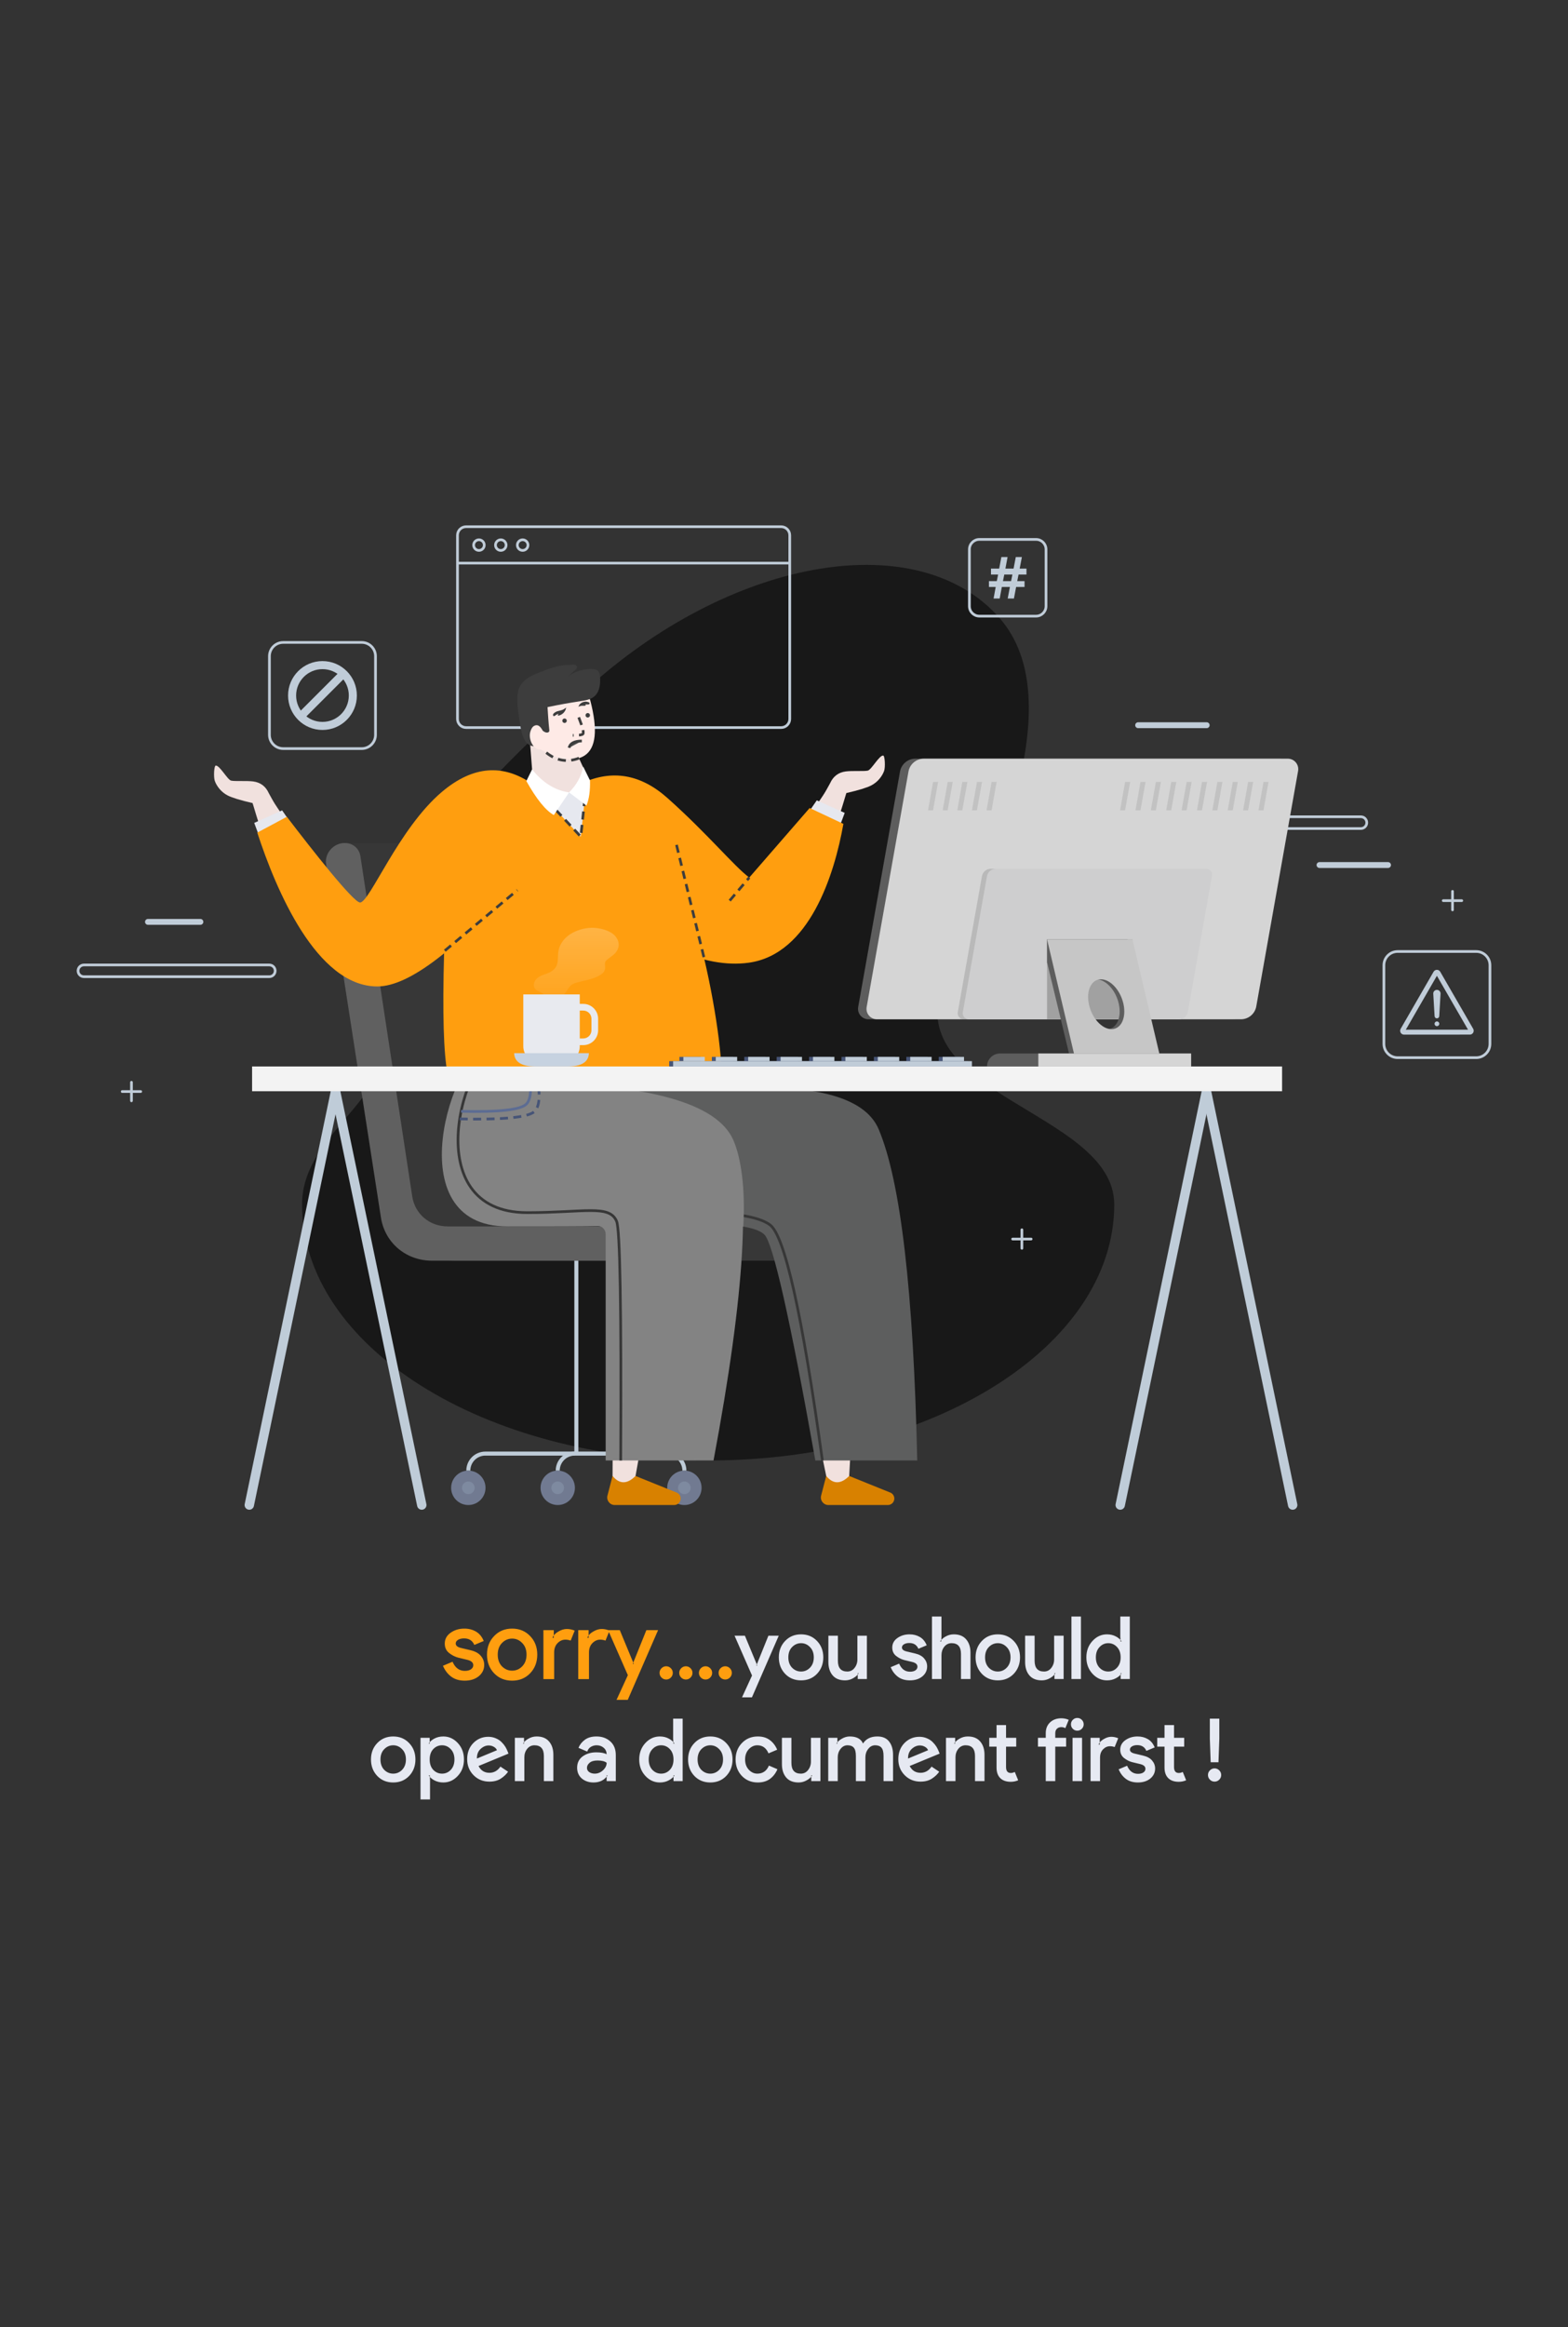 <svg version="1.2" baseProfile="tiny-ps" xmlns="http://www.w3.org/2000/svg" viewBox="0 0 1168 1732" width="1168" height="1732"><rect x="0" y="0" width="1168" height="1732" fill="#333333" stroke="none"/><title>sorry page</title><defs><linearGradient id="grd1" gradientUnits="userSpaceOnUse"  x1="393.688" y1="745.729" x2="393.688" y2="690.644"><stop offset="0" stop-color="#ffffff" stop-opacity="0.1" /><stop offset="1" stop-color="#ffffff" stop-opacity="0.4" /></linearGradient></defs><style>tspan { white-space:pre }.shp0 { fill: #ff9e0f } .shp1 { fill: #e6e9f2 } .shp2 { fill: #181818 } .shp3 { fill: none;stroke: #c0ccd8;stroke-width: 2 } .shp4 { fill: none;stroke: #c0ccd8;stroke-linejoin:round;stroke-width: 2 } .shp5 { fill: none;stroke: #c0ccd8;stroke-width: 6 } .shp6 { fill: #c0ccd8 } .shp7 { fill: none;stroke: #c0ccd8;stroke-linecap:round;stroke-linejoin:round;stroke-width: 2 } .shp8 { fill: #373737 } .shp9 { fill: #606060 } .shp10 { fill: none;stroke: #bfccd8;stroke-width: 3 } .shp11 { fill: #717a91 } .shp12 { fill: #8e9db2 } .shp13 { fill: #f1e1de } .shp14 { fill: #e6e8ef } .shp15 { fill: none;stroke: #3d3d3d;stroke-width: 2;stroke-dasharray: 6,4 } .shp16 { fill: #d88100 } .shp17 { fill: #5d5e5e } .shp18 { fill: none;stroke: #373737;stroke-width: 2 } .shp19 { fill: #838383 } .shp20 { fill: none;stroke: #838383;stroke-width: 2 } .shp21 { fill: none;stroke: #5c6c93;stroke-width: 2 } .shp22 { fill: none;stroke: #465477;stroke-width: 2;stroke-dasharray: 6,4 } .shp23 { fill: #e6e8ef;stroke: #3d3d3d;stroke-linejoin:round;stroke-width: 2;stroke-dasharray: 6,4 } .shp24 { fill: #ffffff } .shp25 { fill: #feeae6 } .shp26 { fill: #3d3d3d } .shp27 { fill: #4d4d4d;stroke: #3d3d3d;stroke-width: 2 } .shp28 { fill: none;stroke: #bfccd8;stroke-linecap:round;stroke-linejoin:round;stroke-width: 7 } .shp29 { fill: #f3f3f3 } .shp30 { fill: #5d5d5d } .shp31 { fill: #d5d5d5 } .shp32 { fill: #979797 } .shp33 { fill: #cececf } .shp34 { fill: #a1a1a1 } .shp35 { fill: #c6c6c6 } .shp36 { fill: #b9b9b9 } .shp37 { fill: url(#grd1) } .shp38 { fill: #e8eaef } .shp39 { fill: #c6d2e0 } .shp40 { fill: #475577 } </style><path fill-rule="evenodd" class="shp0" d="M346.18 1250.86C342.13 1250.86 338.77 1249.86 336.1 1247.86C333.43 1245.86 331.38 1243.16 329.95 1239.78L337.1 1236.78C339.05 1241.3 342.1 1243.57 346.25 1243.57C348.15 1243.57 349.68 1243.19 350.82 1242.42C351.97 1241.61 352.54 1240.59 352.54 1239.35C352.54 1237.44 351.13 1236.13 348.32 1235.42L341.24 1233.7C338.91 1233.08 336.67 1231.94 334.53 1230.27C332.38 1228.56 331.31 1226.22 331.31 1223.27C331.31 1219.93 332.76 1217.24 335.67 1215.19C338.58 1213.14 341.98 1212.12 345.89 1212.12C349.13 1212.12 352.01 1212.86 354.54 1214.33C357.11 1215.81 359.04 1218.15 360.33 1221.34L353.32 1224.27C351.94 1221.03 349.39 1219.41 345.68 1219.41C343.87 1219.41 342.36 1219.77 341.17 1220.48C340.03 1221.2 339.46 1222.1 339.46 1223.2C339.46 1224.82 340.82 1225.94 343.53 1226.56L350.47 1228.2C353.94 1229.01 356.52 1230.42 358.18 1232.42C359.85 1234.37 360.69 1236.61 360.69 1239.14C360.69 1242.52 359.33 1245.33 356.61 1247.57C353.9 1249.76 350.42 1250.86 346.18 1250.86ZM368.05 1217.69C371.57 1213.98 376.05 1212.12 381.49 1212.12C386.92 1212.12 391.4 1213.98 394.92 1217.69C398.45 1221.36 400.21 1225.96 400.21 1231.49C400.21 1237.02 398.45 1241.64 394.92 1245.35C391.4 1249.02 386.92 1250.86 381.49 1250.86C376.05 1250.86 371.57 1249.02 368.05 1245.35C364.52 1241.64 362.76 1237.02 362.76 1231.49C362.76 1225.96 364.52 1221.36 368.05 1217.69ZM373.91 1240.21C376.05 1242.35 378.58 1243.42 381.49 1243.42C384.39 1243.42 386.89 1242.35 388.99 1240.21C391.13 1238.02 392.21 1235.11 392.21 1231.49C392.21 1227.87 391.13 1224.98 388.99 1222.84C386.89 1220.65 384.39 1219.55 381.49 1219.55C378.58 1219.55 376.05 1220.65 373.91 1222.84C371.81 1224.98 370.76 1227.87 370.76 1231.49C370.76 1235.11 371.81 1238.02 373.91 1240.21ZM412.79 1229.84L412.79 1249.71L404.79 1249.71L404.79 1213.26L412.51 1213.26L412.51 1217.23C413.27 1216.19 414.36 1215.25 415.79 1214.41C417.99 1213.07 420.13 1212.4 422.23 1212.4C424.23 1212.4 426.18 1212.81 428.09 1213.62L425.09 1221.05C423.85 1220.58 422.54 1220.34 421.15 1220.34C418.96 1220.34 417.01 1221.22 415.29 1222.98C413.63 1224.7 412.79 1226.99 412.79 1229.84ZM412.51 1217.23C412.1 1217.79 411.79 1218.37 411.58 1218.98L412.51 1218.98L412.51 1217.23ZM438.74 1229.84L438.74 1249.71L430.73 1249.71L430.73 1213.26L438.45 1213.26L438.45 1217.23C439.21 1216.19 440.31 1215.25 441.74 1214.41C443.93 1213.07 446.08 1212.4 448.17 1212.4C449.85 1212.4 451.5 1212.69 453.12 1213.26L461.68 1213.26L471.72 1237.46L471.33 1238.42L472.12 1238.42L471.72 1237.46L481.48 1213.26L490.2 1213.26L467.61 1265.15L459.25 1265.15L467.69 1246.78L453.6 1214.71L451.03 1221.05C449.79 1220.58 448.48 1220.34 447.1 1220.34C444.91 1220.34 442.95 1221.22 441.24 1222.98C439.57 1224.7 438.74 1226.99 438.74 1229.84ZM438.45 1217.23C438.05 1217.79 437.74 1218.37 437.52 1218.98L438.45 1218.98L438.45 1217.23ZM499.71 1248.56C498.74 1249.53 497.58 1250.01 496.23 1250.01C494.88 1250.01 493.73 1249.53 492.76 1248.56C491.79 1247.59 491.3 1246.43 491.3 1245.08C491.3 1243.73 491.79 1242.58 492.76 1241.61C493.73 1240.64 494.88 1240.15 496.23 1240.15C497.58 1240.15 498.74 1240.64 499.71 1241.61C500.68 1242.58 501.16 1243.73 501.16 1245.08C501.16 1246.43 500.68 1247.59 499.71 1248.56ZM514.37 1248.56C513.4 1249.53 512.24 1250.01 510.89 1250.01C509.55 1250.01 508.39 1249.53 507.42 1248.56C506.45 1247.59 505.96 1246.43 505.96 1245.08C505.96 1243.73 506.45 1242.58 507.42 1241.61C508.39 1240.64 509.55 1240.15 510.89 1240.15C512.24 1240.15 513.4 1240.64 514.37 1241.61C515.34 1242.58 515.82 1243.73 515.82 1245.08C515.82 1246.43 515.34 1247.59 514.37 1248.56ZM529.03 1248.56C528.06 1249.53 526.9 1250.01 525.55 1250.01C524.21 1250.01 523.05 1249.53 522.08 1248.56C521.11 1247.59 520.63 1246.43 520.63 1245.08C520.63 1243.73 521.11 1242.58 522.08 1241.61C523.05 1240.64 524.21 1240.15 525.55 1240.15C526.9 1240.15 528.06 1240.64 529.03 1241.61C530 1242.58 530.48 1243.73 530.48 1245.08C530.48 1246.43 530 1247.59 529.03 1248.56ZM543.69 1248.56C542.72 1249.53 541.56 1250.01 540.22 1250.01C538.87 1250.01 537.71 1249.53 536.74 1248.56C535.77 1247.59 535.29 1246.43 535.29 1245.08C535.29 1243.73 535.77 1242.58 536.74 1241.61C537.71 1240.64 538.87 1240.15 540.22 1240.15C541.56 1240.15 542.72 1240.64 543.69 1241.61C544.66 1242.58 545.14 1243.73 545.14 1245.08C545.14 1246.43 544.66 1247.59 543.69 1248.56Z" /><path fill-rule="evenodd" class="shp1" d="M580.09 1217.4L560.12 1263.28L552.73 1263.28L560.18 1247.04L547.17 1217.4L554.88 1217.4L563.75 1238.8L572.38 1217.4L580.09 1217.4ZM563.75 1238.8L563.41 1239.65L564.1 1239.65L563.75 1238.8ZM584.83 1221.32C587.95 1218.04 591.91 1216.39 596.71 1216.39C601.51 1216.39 605.47 1218.04 608.59 1221.32C611.71 1224.57 613.27 1228.63 613.27 1233.52C613.27 1238.4 611.71 1242.49 608.59 1245.78C605.47 1249.02 601.51 1250.64 596.71 1250.64C591.91 1250.64 587.95 1249.02 584.83 1245.78C581.71 1242.49 580.15 1238.4 580.15 1233.52C580.15 1228.63 581.71 1224.57 584.83 1221.32ZM590.01 1241.23C591.91 1243.12 594.14 1244.07 596.71 1244.07C599.28 1244.07 601.49 1243.12 603.35 1241.23C605.24 1239.29 606.19 1236.72 606.19 1233.52C606.19 1230.32 605.24 1227.77 603.35 1225.87C601.49 1223.93 599.28 1222.96 596.71 1222.96C594.14 1222.96 591.91 1223.93 590.01 1225.87C588.16 1227.77 587.23 1230.32 587.23 1233.52C587.23 1236.72 588.16 1239.29 590.01 1241.23ZM645.75 1217.4L645.75 1249.63L638.92 1249.63L638.92 1246.35C638.1 1247.31 636.98 1248.19 635.57 1249C633.68 1250.1 631.66 1250.64 629.51 1250.64C625.42 1250.64 622.33 1249.4 620.22 1246.91C618.11 1244.43 617.06 1241.12 617.06 1236.99L617.06 1217.4L624.14 1217.4L624.14 1236.05C624.14 1241.4 626.47 1244.07 631.15 1244.07C633.34 1244.07 635.13 1243.19 636.52 1241.42C637.95 1239.61 638.67 1237.5 638.67 1235.1L638.67 1217.4L645.75 1217.4ZM638.92 1246.35C639.21 1246.02 639.46 1245.68 639.68 1245.33L638.92 1245.33L638.92 1246.35ZM677.79 1250.64C674.21 1250.64 671.24 1249.76 668.88 1247.99C666.52 1246.22 664.71 1243.84 663.44 1240.85L669.76 1238.19C671.49 1242.2 674.19 1244.2 677.85 1244.2C679.54 1244.2 680.88 1243.86 681.9 1243.19C682.91 1242.47 683.41 1241.56 683.41 1240.47C683.41 1238.78 682.17 1237.63 679.68 1236.99L673.43 1235.48C671.36 1234.93 669.38 1233.92 667.49 1232.44C665.59 1230.93 664.64 1228.86 664.64 1226.25C664.64 1223.3 665.93 1220.92 668.5 1219.11C671.07 1217.3 674.08 1216.39 677.54 1216.39C680.4 1216.39 682.95 1217.05 685.18 1218.35C687.46 1219.66 689.16 1221.72 690.3 1224.54L684.11 1227.13C682.89 1224.27 680.63 1222.84 677.35 1222.84C675.74 1222.84 674.42 1223.15 673.36 1223.79C672.35 1224.42 671.85 1225.22 671.85 1226.19C671.85 1227.62 673.05 1228.61 675.45 1229.16L681.58 1230.61C684.66 1231.33 686.93 1232.57 688.4 1234.34C689.88 1236.07 690.62 1238.05 690.62 1240.28C690.62 1243.27 689.42 1245.76 687.01 1247.74C684.61 1249.67 681.54 1250.64 677.79 1250.64ZM694.22 1203.12L701.3 1203.12L701.3 1218.04L701.17 1220.5C701.96 1219.62 703.01 1218.8 704.33 1218.04C706.23 1216.94 708.27 1216.39 710.46 1216.39C714.5 1216.39 717.58 1217.63 719.69 1220.12C721.83 1222.61 722.91 1225.91 722.91 1230.04L722.91 1249.63L715.83 1249.63L715.83 1230.93C715.83 1225.62 713.49 1222.96 708.82 1222.96C706.63 1222.96 704.81 1223.85 703.38 1225.62C701.99 1227.39 701.3 1229.47 701.3 1231.87L701.3 1249.63L694.22 1249.63L694.22 1203.12ZM701.17 1220.5C700.82 1220.89 700.53 1221.29 700.28 1221.7L701.11 1221.7L701.17 1220.5ZM731.38 1221.32C734.49 1218.04 738.45 1216.39 743.26 1216.39C748.06 1216.39 752.02 1218.04 755.14 1221.32C758.25 1224.57 759.81 1228.63 759.81 1233.52C759.81 1238.4 758.25 1242.49 755.14 1245.78C752.02 1249.02 748.06 1250.64 743.26 1250.64C738.45 1250.64 734.49 1249.02 731.38 1245.78C728.26 1242.49 726.7 1238.4 726.7 1233.52C726.7 1228.63 728.26 1224.57 731.38 1221.32ZM736.56 1241.23C738.45 1243.12 740.69 1244.07 743.26 1244.07C745.83 1244.07 748.04 1243.12 749.89 1241.23C751.79 1239.29 752.74 1236.72 752.74 1233.52C752.74 1230.32 751.79 1227.77 749.89 1225.87C748.04 1223.93 745.83 1222.96 743.26 1222.96C740.69 1222.96 738.45 1223.93 736.56 1225.87C734.7 1227.77 733.78 1230.32 733.78 1233.52C733.78 1236.72 734.7 1239.29 736.56 1241.23ZM792.29 1217.4L792.29 1249.63L785.47 1249.63L785.47 1246.35C784.64 1247.31 783.53 1248.19 782.12 1249C780.22 1250.1 778.2 1250.64 776.05 1250.64C771.97 1250.64 768.87 1249.4 766.76 1246.91C764.66 1244.43 763.61 1241.12 763.61 1236.99L763.61 1217.4L770.68 1217.4L770.68 1236.05C770.68 1241.4 773.02 1244.07 777.7 1244.07C779.89 1244.07 781.68 1243.19 783.07 1241.42C784.5 1239.61 785.22 1237.5 785.22 1235.1L785.22 1217.4L792.29 1217.4ZM785.47 1246.35C785.76 1246.02 786.01 1245.68 786.23 1245.33L785.47 1245.33L785.47 1246.35ZM805.19 1203.12L805.19 1249.63L798.11 1249.63L798.11 1203.12L805.19 1203.12ZM824.59 1250.64C820.42 1250.64 816.81 1249 813.78 1245.71C810.75 1242.43 809.23 1238.36 809.23 1233.52C809.23 1228.67 810.75 1224.61 813.78 1221.32C816.81 1218.04 820.42 1216.39 824.59 1216.39C827.07 1216.39 829.28 1216.92 831.22 1217.97C832.64 1218.73 833.78 1219.58 834.64 1220.53L834.51 1218.04L834.51 1203.12L841.59 1203.12L841.59 1249.63L834.76 1249.63L834.76 1246.36C833.89 1247.37 832.71 1248.27 831.22 1249.06C829.28 1250.12 827.07 1250.64 824.59 1250.64ZM834.64 1220.53L834.7 1221.7L835.52 1221.7C835.27 1221.3 834.98 1220.91 834.64 1220.53ZM834.76 1246.36C835.05 1246.03 835.3 1245.69 835.52 1245.33L834.76 1245.33L834.76 1246.36ZM825.53 1244.07C828.1 1244.07 830.27 1243.12 832.04 1241.23C833.86 1239.33 834.76 1236.76 834.76 1233.52C834.76 1230.27 833.86 1227.7 832.04 1225.81C830.27 1223.91 828.1 1222.96 825.53 1222.96C823.01 1222.96 820.84 1223.93 819.03 1225.87C817.21 1227.77 816.31 1230.32 816.31 1233.52C816.31 1236.72 817.21 1239.29 819.03 1241.23C820.84 1243.12 823.01 1244.07 825.53 1244.07ZM281.01 1297.32C284.13 1294.04 288.09 1292.39 292.89 1292.39C297.7 1292.39 301.66 1294.04 304.77 1297.32C307.89 1300.57 309.45 1304.63 309.45 1309.52C309.45 1314.4 307.89 1318.49 304.77 1321.78C301.66 1325.02 297.7 1326.64 292.89 1326.64C288.09 1326.64 284.13 1325.02 281.01 1321.78C277.9 1318.49 276.34 1314.4 276.34 1309.52C276.34 1304.63 277.9 1300.57 281.01 1297.32ZM286.19 1317.23C288.09 1319.12 290.32 1320.07 292.89 1320.07C295.46 1320.07 297.67 1319.12 299.53 1317.23C301.42 1315.29 302.37 1312.72 302.37 1309.52C302.37 1306.32 301.42 1303.77 299.53 1301.87C297.67 1299.93 295.46 1298.96 292.89 1298.96C290.32 1298.96 288.09 1299.93 286.19 1301.87C284.34 1303.77 283.41 1306.32 283.41 1309.52C283.41 1312.72 284.34 1315.29 286.19 1317.23ZM330.24 1326.64C327.76 1326.64 325.52 1326.12 323.54 1325.06C322.16 1324.31 321.04 1323.46 320.19 1322.51L320.32 1325L320.32 1339.28L313.24 1339.28L313.24 1293.4L320.07 1293.4L320.07 1296.67C320.93 1295.66 322.09 1294.76 323.54 1293.97C325.52 1292.92 327.76 1292.39 330.24 1292.39C334.41 1292.39 338.01 1294.04 341.05 1297.32C344.08 1300.61 345.6 1304.67 345.6 1309.52C345.6 1314.36 344.08 1318.43 341.05 1321.71C338.01 1325 334.41 1326.64 330.24 1326.64ZM320.19 1322.51L320.13 1321.33L319.31 1321.33C319.56 1321.74 319.85 1322.13 320.19 1322.51ZM320.07 1296.67C319.78 1297 319.53 1297.34 319.31 1297.7L320.07 1297.7L320.07 1296.67ZM329.29 1320.07C331.82 1320.07 333.99 1319.12 335.8 1317.23C337.61 1315.29 338.52 1312.72 338.52 1309.52C338.52 1306.32 337.61 1303.77 335.8 1301.87C333.99 1299.93 331.82 1298.96 329.29 1298.96C326.72 1298.96 324.53 1299.91 322.72 1301.81C320.95 1303.7 320.07 1306.27 320.07 1309.52C320.07 1312.76 320.95 1315.33 322.72 1317.23C324.53 1319.12 326.72 1320.07 329.29 1320.07ZM364.55 1326.01C359.84 1326.01 355.9 1324.41 352.74 1321.21C349.58 1318.01 348 1314.05 348 1309.33C348 1304.44 349.51 1300.44 352.55 1297.32C355.62 1294.2 359.35 1292.64 363.73 1292.64C365.76 1292.64 367.63 1293.02 369.36 1293.78C371.08 1294.5 372.52 1295.45 373.65 1296.63C374.79 1297.76 375.7 1298.88 376.37 1299.98C377.05 1301.07 377.59 1302.17 378.02 1303.26L378.77 1305.16L356.47 1314.38C358.19 1317.75 360.89 1319.44 364.55 1319.44C367.93 1319.44 370.66 1317.9 372.77 1314.83L378.46 1318.62C377.19 1320.51 375.4 1322.22 373.09 1323.74C370.77 1325.25 367.93 1326.01 364.55 1326.01ZM355.27 1308.82L370.18 1302.63C369.76 1301.58 368.98 1300.73 367.84 1300.1C366.7 1299.43 365.42 1299.09 363.99 1299.09C361.84 1299.09 359.82 1299.98 357.92 1301.74C356.07 1303.51 355.18 1305.87 355.27 1308.82ZM383.51 1293.4L390.34 1293.4L390.34 1296.65C391.14 1295.71 392.23 1294.84 393.62 1294.04C395.52 1292.94 397.56 1292.39 399.75 1292.39C403.8 1292.39 406.87 1293.63 408.98 1296.12C411.13 1298.61 412.2 1301.91 412.2 1306.04L412.2 1325.63L405.13 1325.63L405.13 1306.93C405.13 1301.62 402.79 1298.96 398.11 1298.96C395.92 1298.96 394.11 1299.85 392.68 1301.62C391.29 1303.39 390.59 1305.47 390.59 1307.87L390.59 1325.63L383.51 1325.63L383.51 1293.4ZM390.34 1296.65C390.05 1296.99 389.79 1297.34 389.58 1297.7L390.34 1297.7L390.34 1296.65ZM442.09 1326.64C438.64 1326.64 435.73 1325.65 433.37 1323.67C431.06 1321.65 429.9 1318.98 429.9 1315.65C429.9 1312.07 431.27 1309.26 434 1307.24C436.79 1305.22 440.16 1304.21 444.12 1304.21C447.65 1304.21 450.24 1304.69 451.89 1305.66C451.84 1303.69 451.13 1302.08 449.74 1300.86C448.31 1299.6 446.54 1298.96 444.43 1298.96C442.87 1298.96 441.46 1299.34 440.2 1300.1C438.93 1300.82 438.01 1302 437.42 1303.64L430.91 1300.86C431.84 1298.54 433.39 1296.56 435.58 1294.92C437.82 1293.23 440.72 1292.39 444.31 1292.39C448.43 1292.39 451.87 1293.61 454.61 1296.06C457.34 1298.5 458.71 1301.91 458.71 1306.29L458.71 1325.63L451.89 1325.63L451.89 1322.3C449.59 1325.2 446.32 1326.64 442.09 1326.64ZM451.89 1322.3C452.13 1321.99 452.36 1321.67 452.58 1321.33L451.89 1321.33L451.89 1322.3ZM443.04 1320.07C445.27 1320.07 447.3 1319.25 449.11 1317.61C450.96 1315.92 451.89 1314.05 451.89 1311.98C450.5 1310.84 448.24 1310.28 445.13 1310.28C442.47 1310.28 440.49 1310.84 439.19 1311.98C437.88 1313.08 437.23 1314.34 437.23 1315.77C437.23 1317.08 437.8 1318.13 438.93 1318.93C440.11 1319.69 441.48 1320.07 443.04 1320.07ZM491.51 1326.64C487.34 1326.64 483.74 1325 480.7 1321.71C477.67 1318.43 476.15 1314.36 476.15 1309.52C476.15 1304.67 477.67 1300.61 480.7 1297.32C483.74 1294.04 487.34 1292.39 491.51 1292.39C494 1292.39 496.21 1292.92 498.15 1293.97C499.57 1294.73 500.7 1295.58 501.56 1296.53L501.43 1294.04L501.43 1279.12L508.51 1279.12L508.51 1325.63L501.69 1325.63L501.69 1322.36C500.82 1323.37 499.64 1324.27 498.15 1325.06C496.21 1326.12 494 1326.64 491.51 1326.64ZM501.56 1296.53L501.62 1297.7L502.44 1297.7C502.19 1297.3 501.9 1296.91 501.56 1296.53ZM501.69 1322.36C501.97 1322.03 502.22 1321.69 502.44 1321.33L501.69 1321.33L501.69 1322.36ZM492.46 1320.07C495.03 1320.07 497.2 1319.12 498.97 1317.23C500.78 1315.33 501.69 1312.76 501.69 1309.52C501.69 1306.27 500.78 1303.7 498.97 1301.81C497.2 1299.91 495.03 1298.96 492.46 1298.96C489.93 1298.96 487.76 1299.93 485.95 1301.87C484.14 1303.77 483.23 1306.32 483.23 1309.52C483.23 1312.72 484.14 1315.29 485.95 1317.23C487.76 1319.12 489.93 1320.07 492.46 1320.07ZM517.23 1297.32C520.35 1294.04 524.31 1292.39 529.11 1292.39C533.91 1292.39 537.87 1294.04 540.99 1297.32C544.11 1300.57 545.67 1304.63 545.67 1309.52C545.67 1314.4 544.11 1318.49 540.99 1321.78C537.87 1325.02 533.91 1326.64 529.11 1326.64C524.31 1326.64 520.35 1325.02 517.23 1321.78C514.11 1318.49 512.55 1314.4 512.55 1309.52C512.55 1304.63 514.11 1300.57 517.23 1297.32ZM522.41 1317.23C524.31 1319.12 526.54 1320.07 529.11 1320.07C531.68 1320.07 533.89 1319.12 535.75 1317.23C537.64 1315.29 538.59 1312.72 538.59 1309.52C538.59 1306.32 537.64 1303.77 535.75 1301.87C533.89 1299.93 531.68 1298.96 529.11 1298.96C526.54 1298.96 524.31 1299.93 522.41 1301.87C520.56 1303.77 519.63 1306.32 519.63 1309.52C519.63 1312.72 520.56 1315.29 522.41 1317.23ZM564.5 1326.64C559.7 1326.64 555.74 1325.02 552.62 1321.78C549.5 1318.49 547.94 1314.4 547.94 1309.52C547.94 1304.63 549.5 1300.57 552.62 1297.32C555.74 1294.04 559.7 1292.39 564.5 1292.39C568.08 1292.39 571.05 1293.28 573.41 1295.05C575.81 1296.82 577.64 1299.22 578.91 1302.25L572.46 1304.97C570.78 1300.97 568 1298.96 564.12 1298.96C561.72 1298.96 559.59 1299.95 557.74 1301.93C555.93 1303.91 555.02 1306.44 555.02 1309.52C555.02 1312.59 555.93 1315.12 557.74 1317.1C559.59 1319.08 561.72 1320.07 564.12 1320.07C568.16 1320.07 571.05 1318.07 572.78 1314.07L579.1 1316.78C577.83 1319.78 575.98 1322.18 573.54 1323.99C571.09 1325.76 568.08 1326.64 564.5 1326.64ZM611.14 1293.4L611.14 1325.63L604.31 1325.63L604.31 1322.35C603.48 1323.31 602.37 1324.19 600.96 1325C599.07 1326.1 597.04 1326.64 594.9 1326.64C590.81 1326.64 587.71 1325.4 585.61 1322.91C583.5 1320.43 582.45 1317.12 582.45 1312.99L582.45 1293.4L589.52 1293.4L589.52 1312.05C589.52 1317.4 591.86 1320.07 596.54 1320.07C598.73 1320.07 600.52 1319.19 601.91 1317.42C603.34 1315.61 604.06 1313.5 604.06 1311.1L604.06 1293.4L611.14 1293.4ZM604.31 1322.35C604.6 1322.02 604.85 1321.68 605.07 1321.33L604.31 1321.33L604.31 1322.35ZM624.03 1325.63L616.95 1325.63L616.95 1293.4L623.78 1293.4L623.78 1296.68C624.6 1295.73 625.72 1294.85 627.12 1294.04C629.06 1292.94 631 1292.39 632.94 1292.39C638.04 1292.39 641.34 1294.14 642.86 1297.64C645.09 1294.14 648.65 1292.39 653.54 1292.39C657.42 1292.39 660.32 1293.63 662.26 1296.12C664.24 1298.61 665.23 1301.91 665.23 1306.04L665.23 1325.63L658.15 1325.63L658.15 1306.93C658.15 1303.98 657.63 1301.91 656.57 1300.73C655.56 1299.55 654 1298.96 651.9 1298.96C649.83 1298.96 648.1 1299.87 646.71 1301.68C645.32 1303.45 644.63 1305.52 644.63 1307.87L644.63 1325.63L637.55 1325.63L637.55 1306.93C637.55 1303.98 637.02 1301.91 635.97 1300.73C634.96 1299.55 633.4 1298.96 631.3 1298.96C629.23 1298.96 627.5 1299.87 626.11 1301.68C624.72 1303.45 624.03 1305.52 624.03 1307.87L624.03 1325.63ZM623.78 1296.68C623.49 1297.01 623.23 1297.35 623.02 1297.7L623.78 1297.7L623.78 1296.68ZM685.71 1326.01C680.99 1326.01 677.05 1324.41 673.89 1321.21C670.73 1318.01 669.15 1314.05 669.15 1309.33C669.15 1304.44 670.67 1300.44 673.7 1297.32C676.77 1294.2 680.5 1292.64 684.88 1292.64C686.91 1292.64 688.78 1293.02 690.51 1293.78C692.24 1294.5 693.67 1295.45 694.8 1296.63C695.94 1297.76 696.85 1298.88 697.52 1299.98C698.2 1301.07 698.74 1302.17 699.17 1303.26L699.92 1305.16L677.62 1314.38C679.34 1317.75 682.04 1319.44 685.71 1319.44C689.08 1319.44 691.81 1317.9 693.92 1314.83L699.61 1318.62C698.34 1320.51 696.55 1322.22 694.24 1323.74C691.92 1325.25 689.08 1326.01 685.71 1326.01ZM676.42 1308.82L691.33 1302.63C690.91 1301.58 690.13 1300.73 688.99 1300.1C687.85 1299.43 686.57 1299.09 685.14 1299.09C682.99 1299.09 680.97 1299.98 679.07 1301.74C677.22 1303.51 676.33 1305.87 676.42 1308.82ZM704.66 1293.4L711.49 1293.4L711.49 1296.65C712.29 1295.71 713.38 1294.84 714.77 1294.04C716.67 1292.94 718.71 1292.39 720.9 1292.39C724.95 1292.39 728.02 1293.63 730.13 1296.12C732.28 1298.61 733.35 1301.91 733.35 1306.04L733.35 1325.63L726.28 1325.63L726.28 1306.93C726.28 1301.62 723.94 1298.96 719.26 1298.96C717.07 1298.96 715.26 1299.85 713.83 1301.62C712.44 1303.39 711.74 1305.47 711.74 1307.87L711.74 1325.63L704.66 1325.63L704.66 1293.4ZM711.49 1296.65C711.2 1296.99 710.94 1297.34 710.73 1297.7L711.49 1297.7L711.49 1296.65ZM752.94 1326.14C749.53 1326.14 746.9 1325.21 745.04 1323.36C743.23 1321.5 742.33 1318.91 742.33 1315.58L742.33 1299.98L736.89 1299.98L736.89 1293.4L742.33 1293.4L742.33 1283.92L749.4 1283.92L749.4 1293.4L756.99 1293.4L756.99 1299.98L749.4 1299.98L749.4 1315.14C749.4 1318.09 750.58 1319.57 752.94 1319.57C753.91 1319.57 754.9 1319.31 755.91 1318.81L758.44 1325C756.71 1325.76 754.88 1326.14 752.94 1326.14ZM790.61 1278.87C792.54 1278.87 794.38 1279.25 796.1 1280.01L793.58 1286.2C792.61 1285.69 791.62 1285.44 790.61 1285.44C789.26 1285.44 788.16 1285.84 787.32 1286.64C786.48 1287.4 786.06 1288.56 786.06 1290.12L786.06 1293.4L794.15 1293.4L794.15 1299.98L786.06 1299.98L786.06 1325.63L778.98 1325.63L778.98 1299.98L773.17 1299.98L773.17 1293.4L778.98 1293.4L778.98 1289.93C778.98 1286.6 780.05 1283.92 782.2 1281.9C784.35 1279.88 787.15 1278.87 790.61 1278.87ZM805.84 1286.7C804.91 1287.63 803.79 1288.09 802.49 1288.09C801.18 1288.09 800.06 1287.63 799.14 1286.7C798.21 1285.78 797.75 1284.66 797.75 1283.36C797.75 1282.05 798.21 1280.93 799.14 1280.01C800.06 1279.08 801.18 1278.62 802.49 1278.62C803.79 1278.62 804.91 1279.08 805.84 1280.01C806.76 1280.93 807.23 1282.05 807.23 1283.36C807.23 1284.66 806.76 1285.78 805.84 1286.7ZM806.03 1293.4L806.03 1325.63L798.95 1325.63L798.95 1293.4L806.03 1293.4ZM819.42 1308.06L819.42 1325.63L812.35 1325.63L812.35 1293.4L819.17 1293.4L819.17 1296.91C819.84 1295.99 820.81 1295.16 822.08 1294.41C824.01 1293.23 825.91 1292.64 827.76 1292.64C829.53 1292.64 831.26 1293 832.95 1293.72L830.29 1300.29C829.2 1299.87 828.04 1299.66 826.82 1299.66C824.88 1299.66 823.15 1300.44 821.63 1302C820.16 1303.51 819.42 1305.54 819.42 1308.06ZM819.17 1296.91C818.81 1297.4 818.54 1297.92 818.35 1298.46L819.17 1298.46L819.17 1296.91ZM847.61 1326.64C844.03 1326.64 841.06 1325.76 838.7 1323.99C836.34 1322.22 834.53 1319.84 833.26 1316.85L839.58 1314.19C841.31 1318.2 844.01 1320.2 847.67 1320.2C849.36 1320.2 850.7 1319.86 851.71 1319.19C852.73 1318.47 853.23 1317.56 853.23 1316.47C853.23 1314.78 851.99 1313.63 849.5 1312.99L843.25 1311.48C841.18 1310.93 839.2 1309.92 837.31 1308.44C835.41 1306.93 834.46 1304.86 834.46 1302.25C834.46 1299.3 835.75 1296.92 838.32 1295.11C840.89 1293.3 843.9 1292.39 847.35 1292.39C850.22 1292.39 852.77 1293.05 855 1294.35C857.28 1295.66 858.98 1297.72 860.12 1300.54L853.93 1303.13C852.7 1300.27 850.45 1298.84 847.16 1298.84C845.56 1298.84 844.24 1299.15 843.18 1299.79C842.17 1300.42 841.67 1301.22 841.67 1302.19C841.67 1303.62 842.87 1304.61 845.27 1305.16L851.4 1306.61C854.47 1307.33 856.75 1308.57 858.22 1310.34C859.7 1312.07 860.44 1314.05 860.44 1316.28C860.44 1319.27 859.23 1321.76 856.83 1323.74C854.43 1325.67 851.36 1326.64 847.61 1326.64ZM878.07 1326.14C874.65 1326.14 872.02 1325.21 870.17 1323.36C868.36 1321.5 867.45 1318.91 867.45 1315.58L867.45 1299.98L862.02 1299.98L862.02 1293.4L867.45 1293.4L867.45 1283.92L874.53 1283.92L874.53 1293.4L882.11 1293.4L882.11 1299.98L874.53 1299.98L874.53 1315.14C874.53 1318.09 875.71 1319.57 878.07 1319.57C879.04 1319.57 880.03 1319.31 881.04 1318.81L883.56 1325C881.84 1325.76 880 1326.14 878.07 1326.14ZM908.21 1324.56C907.24 1325.53 906.08 1326.01 904.73 1326.01C903.39 1326.01 902.23 1325.53 901.26 1324.56C900.29 1323.59 899.81 1322.43 899.81 1321.08C899.81 1319.73 900.29 1318.58 901.26 1317.61C902.23 1316.64 903.39 1316.15 904.73 1316.15C906.08 1316.15 907.24 1316.64 908.21 1317.61C909.18 1318.58 909.66 1319.73 909.66 1321.08C909.66 1322.43 909.18 1323.59 908.21 1324.56ZM907.64 1311.6L901.83 1311.6L901.2 1294.04L901.2 1279.12L908.27 1279.12L908.27 1294.04L907.64 1311.6ZM451.89 1305.66C451.89 1305.72 451.89 1305.79 451.89 1305.85L451.89 1305.66Z" /><path class="shp2" d="M527.5 1087C360.22 1087 225 1001.85 225 896.5C225 838.82 305.21 815.05 291.75 743.28C277.07 665.04 356.63 583.63 441.45 508.87C549.19 413.9 684.63 391.99 744.44 459.84C799.74 522.58 737 653.06 704 728.06C665.66 815.2 830 826.44 830 896.5C830 1001.85 694.78 1087 527.5 1087Z" /><g ><g ><g ><g ><path class="shp3" d="M581.87 541.51L347.19 541.51C343.65 541.51 340.78 538.64 340.78 535.1L340.78 398.42C340.78 394.88 343.65 392.01 347.19 392.01L581.87 392.01C585.41 392.01 588.29 394.88 588.29 398.42L588.29 535.1C588.29 538.64 585.41 541.51 581.87 541.51Z" /><path class="shp3" d="M340.78 419.1L588.29 419.1" /><path class="shp3" d="M360.72 405.7C360.72 407.89 358.95 409.66 356.77 409.66C354.58 409.66 352.81 407.89 352.81 405.7C352.81 403.52 354.58 401.75 356.77 401.75C358.95 401.75 360.72 403.52 360.72 405.7Z" /><path class="shp3" d="M377 405.7C377 407.89 375.23 409.66 373.04 409.66C370.86 409.66 369.09 407.89 369.09 405.7C369.09 403.52 370.86 401.75 373.04 401.75C375.23 401.75 377 403.52 377 405.7Z" /><path class="shp3" d="M393.28 405.7C393.28 407.89 391.5 409.66 389.32 409.66C387.13 409.66 385.36 407.89 385.36 405.7C385.36 403.52 387.13 401.75 389.32 401.75C391.5 401.75 393.28 403.52 393.28 405.7Z" /></g><g ><g ><g ><path class="shp4" d="M210.94 557.15L269.47 557.15C275.12 557.15 279.71 552.57 279.71 546.91L279.71 488.38C279.71 482.73 275.12 478.14 269.47 478.14L210.94 478.14C205.29 478.14 200.7 482.73 200.7 488.38L200.7 546.91C200.7 552.57 205.29 557.15 210.94 557.15Z" /></g><g ><path class="shp5" d="M262.83 517.65C262.83 530.14 252.7 540.28 240.21 540.28C227.71 540.28 217.58 530.14 217.58 517.65C217.58 505.15 227.71 495.02 240.21 495.02C252.7 495.02 262.83 505.15 262.83 517.65Z" /><path class="shp5" d="M255.49 501.67L223.54 533.62" /></g></g></g><g ></g><g ><g ></g></g><g ><g ><g ><path class="shp4" d="M1041.1 787.18L1099.62 787.18C1105.28 787.18 1109.86 782.59 1109.86 776.94L1109.86 718.41C1109.86 712.75 1105.28 708.17 1099.62 708.17L1041.1 708.17C1035.44 708.17 1030.86 712.75 1030.86 718.41L1030.86 776.94C1030.86 782.59 1035.44 787.18 1041.1 787.18Z" /></g><g ><g ><path fill-rule="evenodd" class="shp6" d="M1095.82 769.86C1095.52 769.97 1095.21 770.02 1094.88 770.02L1045.84 770.04C1044.82 770.04 1043.86 769.49 1043.35 768.6C1042.84 767.72 1042.84 766.61 1043.35 765.73L1067.86 723.25C1068.37 722.37 1069.31 721.81 1070.34 721.81C1071.37 721.81 1072.32 722.36 1072.83 723.25L1097.37 765.71C1097.88 766.59 1097.88 767.7 1097.37 768.58C1097.02 769.19 1096.47 769.64 1095.82 769.86ZM1047.19 766.38L1093.53 766.37L1070.35 726.25L1047.19 766.38Z" /></g><path class="shp6" d="M1070.36 757.94C1069.43 757.94 1068.66 757.21 1068.62 756.28L1067.63 739.57C1067.56 738.02 1068.8 736.73 1070.35 736.73C1071.9 736.73 1073.14 738.02 1073.07 739.57L1072.09 756.28C1072.05 757.21 1071.28 757.94 1070.36 757.94Z" /><path class="shp6" d="M1072.13 761.97C1072.13 762.95 1071.33 763.74 1070.36 763.74C1069.38 763.74 1068.59 762.95 1068.59 761.97C1068.59 761 1069.38 760.21 1070.36 760.21C1071.33 760.21 1072.13 761 1072.13 761.97Z" /></g></g></g><g ></g><g ></g><g ></g><g ></g><g ><path class="shp7" d="M1081.97 663.41L1081.97 677.21" /><path class="shp7" d="M1088.87 670.31L1075.07 670.31" /></g><g ><path class="shp7" d="M761.2 915.28L761.2 929.08" /><path class="shp7" d="M768.1 922.18L754.3 922.18" /></g><g ></g><g ></g><g ><path class="shp7" d="M97.93 805.5L97.93 819.3" /><path class="shp7" d="M104.83 812.4L91.03 812.4" /></g><g ></g><path class="shp3" d="M200.61 726.92L62.51 726.92C60.09 726.92 58.14 724.97 58.14 722.55C58.14 720.14 60.09 718.19 62.51 718.19L200.61 718.19C203.02 718.19 204.98 720.14 204.98 722.55C204.98 724.97 203.02 726.92 200.61 726.92Z" /><path class="shp3" d="M1013.73 616.64L875.63 616.64C873.22 616.64 871.26 614.69 871.26 612.27C871.26 609.86 873.22 607.9 875.63 607.9L1013.73 607.9C1016.14 607.9 1018.1 609.86 1018.1 612.27C1018.1 614.69 1016.14 616.64 1013.73 616.64Z" /><path class="shp6" d="M1033.95 646L982.9 646C981.69 646 980.71 645.03 980.71 643.82C980.71 642.61 981.69 641.63 982.9 641.63L1033.95 641.63C1035.15 641.63 1036.13 642.61 1036.13 643.82C1036.13 645.03 1035.15 646 1033.95 646Z" /><path class="shp6" d="M898.85 541.93L847.8 541.93C846.6 541.93 845.62 540.96 845.62 539.75C845.62 538.54 846.6 537.56 847.8 537.56L898.85 537.56C900.06 537.56 901.04 538.54 901.04 539.75C901.04 540.96 900.06 541.93 898.85 541.93Z" /><path class="shp6" d="M149.28 688.31L110.23 688.31C109.02 688.31 108.04 687.34 108.04 686.13C108.04 684.92 109.02 683.95 110.23 683.95L149.28 683.95C150.48 683.95 151.46 684.92 151.46 686.13C151.46 687.34 150.48 688.31 149.28 688.31Z" /><g ><g ><path class="shp4" d="M729.5 458.56L771.78 458.56C775.87 458.56 779.18 455.25 779.18 451.16L779.18 408.88C779.18 404.8 775.87 401.48 771.78 401.48L729.5 401.48C725.41 401.48 722.1 404.8 722.1 408.88L722.1 451.16C722.1 455.25 725.41 458.56 729.5 458.56Z" /></g><g ><g ><path fill-rule="evenodd" class="shp6" d="M758.72 427.61L757.73 432.51L763.18 432.51L763.18 436.87L756.91 436.87L755.28 445.45L750.63 445.45L752.28 436.87L746.27 436.87L744.67 445.45L740.12 445.45L741.69 436.87L736.66 436.87L736.66 432.51L742.51 432.51L743.5 427.61L738.18 427.61L738.18 423.2L744.29 423.2L745.91 414.6L750.54 414.6L748.92 423.2L755.01 423.2L756.65 414.6L761.2 414.6L759.55 423.2L764.62 423.2L764.62 427.61L758.72 427.61ZM747.1 432.51L753.15 432.51L754.14 427.61L748.09 427.61L747.1 432.51Z" /></g></g></g></g><g ><g ><g ><path class="shp8" d="M478 890.44L437.9 627.45L257.31 627.45L300.6 906.13C303.53 925.01 319.28 938.3 338.71 938.3L642.37 938.3L644.61 912.77L504.36 912.77C490.9 912.77 479.99 903.54 478 890.44Z" /></g><g ><path class="shp9" d="M307.07 890.44L268.46 637.19C267.59 631.48 262.84 627.45 256.97 627.45L256.61 627.45C248.39 627.45 241.66 635.15 242.9 643.15L283.75 906.13C286.68 925.01 302.43 938.3 321.86 938.3L517.45 938.3L519.68 912.77L333.44 912.77C319.97 912.77 309.07 903.54 307.07 890.44Z" /></g><g ><g ><g ><path class="shp10" d="M429.33 938.3L429.33 1081.86" /></g><g ><g ><path class="shp10" d="M348.85 1094.54L348.85 1094.54C348.85 1087.53 354.53 1081.86 361.53 1081.86L497.12 1081.86C504.12 1081.86 509.8 1087.53 509.8 1094.54L509.8 1094.54" /></g><g ><path class="shp10" d="M415.45 1094.54L415.45 1094.54C415.45 1087.53 421.13 1081.86 428.13 1081.86" /></g><g ><g ><path class="shp11" d="M361.66 1107.34C361.66 1114.41 355.92 1120.14 348.85 1120.14C341.78 1120.14 336.05 1114.41 336.05 1107.34C336.05 1100.27 341.78 1094.54 348.85 1094.54C355.92 1094.54 361.66 1100.27 361.66 1107.34Z" /></g><g style="opacity: 0.451"><path class="shp12" d="M353.56 1107.34C353.56 1109.94 351.45 1112.04 348.85 1112.04C346.26 1112.04 344.15 1109.94 344.15 1107.34C344.15 1104.74 346.26 1102.64 348.85 1102.64C351.45 1102.64 353.56 1104.74 353.56 1107.34Z" /></g></g><g ><path class="shp11" d="M428.25 1107.34C428.25 1114.41 422.52 1120.14 415.45 1120.14C408.38 1120.14 402.65 1114.41 402.65 1107.34C402.65 1100.27 408.38 1094.54 415.45 1094.54C422.52 1094.54 428.25 1100.27 428.25 1107.34Z" /></g><g style="opacity: 0.451"><path class="shp12" d="M420.15 1107.34C420.15 1109.94 418.05 1112.04 415.45 1112.04C412.85 1112.04 410.75 1109.94 410.75 1107.34C410.75 1104.74 412.85 1102.64 415.45 1102.64C418.05 1102.64 420.15 1104.74 420.15 1107.34Z" /></g><g ><g ><path class="shp11" d="M522.6 1107.34C522.6 1114.41 516.87 1120.14 509.8 1120.14C502.73 1120.14 496.99 1114.41 496.99 1107.34C496.99 1100.27 502.73 1094.54 509.8 1094.54C516.87 1094.54 522.6 1100.27 522.6 1107.34Z" /></g><g style="opacity: 0.451"><path class="shp12" d="M514.5 1107.34C514.5 1109.94 512.39 1112.04 509.8 1112.04C507.2 1112.04 505.09 1109.94 505.09 1107.34C505.09 1104.74 507.2 1102.64 509.8 1102.64C512.39 1102.64 514.5 1104.74 514.5 1107.34Z" /></g></g></g></g></g></g><g ><g ><path class="shp13" d="M570.47 655.68L616.25 587.29L630.43 590.25C623.21 614.58 617.21 631.56 612.43 641.19" /><path class="shp13" d="M623.13 601.57L630.43 590.25C639.48 588.16 645.66 586.28 648.95 584.6C653.88 582.08 657.17 577.62 658.55 573.85C659.6 570.96 659.14 562.46 657.91 562.33C654.99 562.01 649.16 572.89 646.44 573.53C643.71 574.18 634.87 573.51 630 574.15C624.55 574.86 620.67 577.77 618.36 582.89L610.88 596.46" /><path class="shp14" d="M600.39 607.32L608.43 595.67L629.22 605L622.62 622.7" /><g ><path class="shp0" d="M433.39 582.94C455.98 572.55 477.23 576.2 497.13 593.9C526.99 620.46 547.19 645.13 558.14 653.12L603.12 601.38L628.24 613.18C621.62 650.65 603.03 710.4 557.53 716.55C524.72 720.99 484.26 702.98 436.14 662.54" /></g><path class="shp15" d="M543.55 670.31L558.14 653.12" /></g><g ><path class="shp16" d="M615.45 1098.52L611.65 1113.13C610.73 1116.68 613.41 1120.14 617.08 1120.14L661.36 1120.14C664.02 1120.14 666.18 1117.99 666.18 1115.32C666.18 1113.22 664.82 1111.37 662.82 1110.73L632.56 1098.52" /></g><path class="shp13" d="M589.93 870.24C585.22 919.77 593.73 995.87 615.45 1098.52C620.62 1104.76 626.32 1104.76 632.56 1098.52C637.79 1000.64 643.17 929.7 648.68 885.7" /><path class="shp17" d="M484.3 783.21L535.12 809.86L535.12 810.37C604.26 805.73 644.05 815.76 654.51 840.44C670.88 879.09 680.46 961.27 683.25 1086.98L607.34 1086.98C588.51 981.39 575.88 925.37 569.44 918.93C559.78 909.28 519.95 909.99 446.72 909.99C364.46 909.99 404.62 803.93 435.24 794.83" /><g ><path class="shp18" d="M612.6 1086.98C597.56 978.02 584.52 919.55 573.47 911.56C559.97 901.8 521.36 900.11 457.63 906.49" /></g><g ><path class="shp16" d="M456.29 1098.52L452.49 1113.13C451.57 1116.68 454.25 1120.14 457.92 1120.14L502.2 1120.14C504.86 1120.14 507.02 1117.99 507.02 1115.32C507.02 1113.22 505.66 1111.37 503.66 1110.73L473.4 1098.52" /></g><path class="shp13" d="M463.67 870.24C458.95 919.77 456.5 995.87 456.29 1098.52C461.46 1104.76 467.16 1104.76 473.4 1098.52C491.16 1000.64 502.8 929.7 508.31 885.7" /><g ><g ><path class="shp19" d="M394.67 806.54C483.54 807.97 533.78 822.15 545.41 849.08C559.7 882.19 555.07 961.49 531.51 1086.98L451.16 1086.98L451.16 918.58C451.16 915.31 448.61 912.39 445.34 912.47C434.21 912.77 409.38 912.77 377.86 912.77C295.6 912.77 335.75 784.75 366.38 775.65" /></g><g ><path class="shp20" d="M394.67 806.54C483.54 807.97 533.78 822.15 545.41 849.08C551.22 862.54 554.24 885.46 552.69 912.77" /></g><g ><path class="shp18" d="M462.36 1086.98C462.9 974.28 461.88 914.92 459.29 908.9C453.9 896.35 435.47 902.52 392.74 902.52C310.49 902.52 344 784.75 374.62 775.65" /></g><path class="shp21" d="M343.45 827.12C371.61 827.8 387.82 826.01 392.08 821.74C396.35 817.48 396.35 805.68 392.08 786.34" /><path class="shp22" d="M342.42 832.79C374.56 833.47 393.07 831.68 397.94 827.4C402.81 823.13 402.81 811.31 397.94 791.95" /></g><g ><g ><path class="shp0" d="M334.28 630.58C327.53 750.44 329.27 810.37 339.48 810.37C354.8 810.37 525.13 809.86 535.12 809.86C545.1 809.86 521.74 656.1 488.09 623.62C454.83 587.52 430.87 571.2 416.21 574.66C401.55 578.12 374.24 596.76 334.28 630.58Z" /></g><path class="shp15" d="M524.31 712.36L503.15 625.66" /></g><g ><path class="shp13" d="M248.11 663.14L202.34 594.75L188.16 597.71C195.38 622.04 201.38 639.02 206.15 648.65" /><path class="shp13" d="M195.45 609.03L188.16 597.71C179.1 595.62 172.93 593.74 169.64 592.06C164.7 589.54 161.41 585.08 160.04 581.31C158.98 578.41 159.44 569.92 160.68 569.79C163.6 569.47 169.42 580.35 172.15 580.99C174.88 581.64 183.72 580.97 188.58 581.6C194.04 582.32 197.92 585.23 200.22 590.34L207.7 603.92" /><path class="shp14" d="M218.19 614.78L210.16 603.13L189.37 612.46L195.97 630.16" /><g ><path class="shp0" d="M397.22 583.97C374.89 568.09 352.2 569.9 329.14 589.4C296.9 616.67 275.42 671.69 268.21 671.69C263.21 671.69 232.19 632.13 213.67 607.92L191.65 619.69C205.53 662.08 235.79 734.18 281.08 734.18C304.76 734.18 340.92 706.43 389.56 650.95" /></g><g ><path class="shp15" d="M331.36 707.56L385.35 662.54" /></g></g><g ><path class="shp23" d="M400.45 588.21L432.63 622.7L436.85 582.83" /><path class="shp13" d="M426.3 553.4L435.35 573.24C437.78 580.82 433.97 586.33 423.91 589.76C412.88 593.53 403.98 591.6 397.22 583.97L394.83 552.83" /><path class="shp24" d="M396.35 572.63C404.29 582.58 413.48 588.29 423.91 589.76L412.54 606.62C406.41 603.16 399.59 594.73 392.08 581.31L396.35 572.63Z" /><path class="shp24" d="M434.4 570.52C433.13 577.63 429.63 584.04 423.91 589.76L436.85 599.55C438.83 594.67 439.71 588.43 439.48 580.83L434.4 570.52Z" /><path class="shp25" d="M439.71 521.36C445.41 543.18 443.98 556.84 435.43 562.36C422.6 570.63 400.27 558.04 398.99 553.94C397.7 549.83 391.87 514.89 400.24 512.27C415.12 507.61 435.34 507.41 439.71 521.36Z" /><g ><g ><g ><path class="shp26" d="M439.44 531.98C439.65 532.88 439.09 533.77 438.19 533.98C437.3 534.19 436.4 533.64 436.19 532.74C435.98 531.84 436.53 530.94 437.43 530.73C438.33 530.52 439.23 531.08 439.44 531.98Z" /></g><g ><path class="shp26" d="M436.58 522.22C437.14 522.31 439.66 522.57 439.12 523.81C438.89 524.36 438.01 524.34 437.52 524.32C437.01 524.29 436.48 524.21 436.01 524.38C436.14 524.53 436.25 524.7 436.32 524.89C436.47 525.26 435.24 525.3 435.1 525.3C433.87 525.3 432.38 525.07 430.88 526.08C431.85 522.54 435.66 522.09 436.58 522.22Z" /></g><g ><path class="shp26" d="M418.87 536.51C418.92 537.43 419.71 538.13 420.63 538.08C421.55 538.03 422.25 537.24 422.2 536.32C422.15 535.4 421.36 534.7 420.44 534.75C419.52 534.8 418.82 535.59 418.87 536.51Z" /></g><g ><path class="shp26" d="M413.92 529.9C412.72 530.55 411.71 531.42 411.98 532.43C412.2 533.23 412.99 533.02 413.48 532.63C414.29 531.98 415.22 531.49 416.21 531.17C415.77 531.53 415.52 532.1 415.55 532.67C418.66 532.37 421.38 529.68 421.72 526.56C421.69 526.79 419.68 528.03 419.38 528.17C417.62 528.98 415.67 528.96 413.92 529.9Z" /></g></g><path class="shp15" d="M431.12 533.93C434.16 541.58 435.13 545.74 434.05 546.41C432.97 547.08 430.52 547.37 426.71 547.27" /></g><path class="shp15" d="M431.29 564.26C422.62 567.61 414.48 566.24 406.88 560.15" /><path class="shp27" d="M423.91 556.57C424.68 553.2 427.84 551.51 433.39 551.51" /><g ><path class="shp26" d="M446.95 503.79C446.82 502.24 446.57 500.58 445.5 499.45C444.27 498.14 442.31 497.89 440.51 497.87C434.24 497.83 427.97 499.83 422.88 503.5C424.27 502.29 425.67 501.07 427.07 499.86C428.17 498.9 430.64 497.38 429.45 495.59C428.4 494.01 425.42 494.91 423.91 494.89C416.75 494.8 409.84 497.36 403.25 499.88C400 501.13 396.73 502.39 393.79 504.26C390.85 506.13 388.23 508.65 386.82 511.83C385.58 514.62 385.33 517.75 385.35 520.8C385.39 526.28 386.25 531.72 387.11 537.14C388.04 543.04 389.46 554.69 397.39 555.39C398.93 555.53 400.62 555.63 401.87 554.72C403.1 553.82 403.53 552.2 403.72 550.69C404.02 548.22 403.84 545.71 403.25 543.3C404.74 544.11 406.14 545.45 407.81 545.21C408.36 545.13 408.92 544.82 409.12 544.3C409.25 543.97 409.21 543.61 409.17 543.25C408.55 537.6 408.21 531.97 407.85 526.29C415.97 524.58 424.14 523.1 432.34 521.86C435.98 521.31 439.84 520.72 442.66 518.36C446.7 514.98 447.39 509.04 446.95 503.79Z" /></g><g ><path class="shp25" d="M405 545.49C403.65 542.16 401.29 538.15 397.6 540.41C396.3 541.21 395.57 542.91 395.06 544.56C393.37 550.06 397.32 558.53 402.71 557.75C405.34 557.37 406.8 554.25 407.87 551.67" /></g></g></g></g><g ><g ><g ><path class="shp28" d="M185.7 1120.14L249.94 812.17" /></g><g ><path class="shp28" d="M314.17 1120.14L249.94 812.17" /></g></g><g ><g ><path class="shp28" d="M834.45 1120.14L898.68 812.17" /></g><g ><path class="shp28" d="M962.91 1120.14L898.68 812.17" /></g></g><path class="shp29" d="M955.03 812.17L187.78 812.17L187.78 793.74L955.03 793.74L955.03 812.17Z" /><g ><g ><path class="shp30" d="M918.05 758.62L646.92 758.62C642.08 758.62 638.42 754.25 639.26 749.49L670.42 574.26C671.4 568.71 676.23 564.66 681.87 564.66L953 564.66C957.84 564.66 961.5 569.04 960.65 573.8L929.5 749.03C928.51 754.58 923.69 758.62 918.05 758.62Z" /></g><g ><path class="shp31" d="M924.35 758.62L653.22 758.62C648.38 758.62 644.72 754.25 645.57 749.49L676.72 574.26C677.71 568.71 682.53 564.66 688.17 564.66L959.3 564.66C964.14 564.66 967.8 569.04 966.95 573.8L935.8 749.03C934.81 754.58 929.99 758.62 924.35 758.62Z" /></g><g style="opacity: 0.451"><path class="shp32" d="M874.47 758.62L717.87 758.62C715.07 758.62 712.96 756.1 713.45 753.34L731.44 652.14C732.01 648.93 734.8 646.6 738.05 646.6L894.65 646.6C897.45 646.6 899.56 649.12 899.07 651.87L881.08 753.08C880.51 756.28 877.72 758.62 874.47 758.62Z" /></g><g ><path class="shp33" d="M878.22 758.62L721.62 758.62C718.82 758.62 716.71 756.1 717.2 753.34L735.19 652.14C735.76 648.93 738.55 646.6 741.8 646.6L898.4 646.6C901.2 646.6 903.31 649.12 902.82 651.87L884.83 753.08C884.26 756.28 881.47 758.62 878.22 758.62Z" /></g><g ><path class="shp34" d="M779.95 699.1L843.5 699.1L843.5 758.62L779.95 758.62L779.95 699.1Z" /></g><g ><g ><path fill-rule="evenodd" class="shp30" d="M859.9 784.08L796.31 784.08L779.95 716.2L779.95 699.1L839.87 699.1L859.9 784.08ZM833.46 747.41C831.29 737.17 823.76 728.86 816.64 728.86C809.52 728.86 805.5 737.17 807.67 747.41C809.83 757.66 817.36 765.97 824.49 765.97C831.61 765.97 835.62 757.66 833.46 747.41Z" /></g></g><g ><path class="shp30" d="M744.9 784.08L887.27 784.08L887.27 793.74L735.23 793.74C735.23 788.4 739.56 784.08 744.9 784.08Z" /></g><g ><path class="shp31" d="M773.45 784.08L887.27 784.08L887.27 793.74L773.45 793.74L773.45 784.08Z" /></g><g ><g ><path fill-rule="evenodd" class="shp35" d="M863.58 784.08L799.99 784.08L779.95 699.1L843.54 699.1L863.58 784.08ZM836.91 747.41C834.74 737.17 827.21 728.86 820.09 728.86C812.96 728.86 808.95 737.17 811.11 747.41C813.28 757.66 820.81 765.97 827.93 765.97C835.06 765.97 839.07 757.66 836.91 747.41Z" /></g></g><g style="opacity: 0.651"><g ><path class="shp36" d="M695.04 581.92L691.28 603.1L695.04 603.1L698.81 581.92L695.04 581.92Z" /></g><g ><path class="shp36" d="M705.94 581.92L702.18 603.1L705.94 603.1L709.71 581.92L705.94 581.92Z" /></g><g ><path class="shp36" d="M716.84 581.92L713.08 603.1L716.84 603.1L720.61 581.92L716.84 581.92Z" /></g><g ><path class="shp36" d="M727.74 581.92L723.98 603.1L727.74 603.1L731.51 581.92L727.74 581.92Z" /></g><g ><path class="shp36" d="M738.64 581.92L734.88 603.1L738.64 603.1L742.41 581.92L738.64 581.92Z" /></g></g><g style="opacity: 0.651"><g ><path class="shp36" d="M838.1 581.92L834.34 603.1L838.1 603.1L841.87 581.92L838.1 581.92Z" /></g><g ><path class="shp36" d="M849.56 581.92L845.79 603.1L849.56 603.1L853.32 581.92L849.56 581.92Z" /></g><g ><path class="shp36" d="M861.01 581.92L857.24 603.1L861.01 603.1L864.78 581.92L861.01 581.92Z" /></g><g ><path class="shp36" d="M872.46 581.92L868.7 603.1L872.46 603.1L876.23 581.92L872.46 581.92Z" /></g><g ><path class="shp36" d="M883.92 581.92L880.15 603.1L883.92 603.1L887.68 581.92L883.92 581.92Z" /></g><g ><path class="shp36" d="M895.37 581.92L891.61 603.1L895.37 603.1L899.14 581.92L895.37 581.92Z" /></g><g ><path class="shp36" d="M906.83 581.92L903.06 603.1L906.83 603.1L910.59 581.92L906.83 581.92Z" /></g><g ><path class="shp36" d="M918.28 581.92L914.51 603.1L918.28 603.1L922.05 581.92L918.28 581.92Z" /></g><g ><path class="shp36" d="M929.73 581.92L925.97 603.1L929.73 603.1L933.5 581.92L929.73 581.92Z" /></g><g ><path class="shp36" d="M941.19 581.92L937.42 603.1L941.19 603.1L944.95 581.92L941.19 581.92Z" /></g></g></g><g ><g style="opacity: 0.549"><path class="shp37" d="M403.9 745.73C405.08 745.51 405.91 745.07 406.39 744.4C407.88 742.34 405.42 740.15 403.81 739.13C401.76 737.82 398.93 737.37 397.94 734.85C396.82 732 398.76 728.85 401.11 727.3C403.09 725.99 405.4 725.33 407.62 724.5C410.09 723.57 412.6 722.08 414.05 719.76C415.86 716.87 415.49 713.14 415.73 709.88C416.66 697.11 429.7 690.79 440.7 690.53C446.19 690.4 454.59 692.36 458.24 696.63C459.47 698.07 460.4 699.77 460.75 701.63C461.3 704.51 460.18 707.17 458.31 709.32C456.43 711.48 453.83 712.74 451.77 714.68C449.64 716.69 451.16 718.8 450.67 721.19C450.13 723.86 448.34 724.99 446.03 726.28C441.15 729 435.41 729.68 430.11 731.16C428.45 731.62 426.78 732.18 425.45 733.25C423.71 734.65 422.73 736.74 421.42 738.53C419.03 741.8 415.39 744.13 411.43 744.94" /></g><g ><g ><path class="shp38" d="M434.48 777.86L424.05 777.86L424.05 772.89L434.48 772.89C437.84 772.89 440.57 770.16 440.57 766.8L440.57 758.23C440.57 754.87 437.84 752.14 434.48 752.14L424.05 752.14L424.05 747.16L434.48 747.16C440.58 747.16 445.54 752.13 445.54 758.23L445.54 766.8C445.54 772.9 440.58 777.86 434.48 777.86Z" /></g></g><path class="shp38" d="M419.62 790.95L402.05 790.95C395.28 790.95 389.8 785.46 389.8 778.7L389.8 740.12L431.87 740.12L431.87 778.7C431.87 785.46 426.39 790.95 419.62 790.95Z" /><g ><path class="shp39" d="M382.99 783.85C383.26 790.44 388.52 793.74 398.77 793.74L422.89 793.74C433.14 793.74 438.41 790.44 438.68 783.85L382.99 783.85Z" /></g></g><g ><g ><g ><path class="shp40" d="M721.06 793.74L498.5 793.74L498.5 789.79L721.06 789.79L721.06 793.74Z" /><path class="shp40" d="M522.06 789.79L506.11 789.79L506.11 786.6L522.06 786.6L522.06 789.79Z" /><path class="shp40" d="M546.2 789.79L530.25 789.79L530.25 786.6L546.2 786.6L546.2 789.79Z" /><path class="shp40" d="M570.35 789.79L554.4 789.79L554.4 786.6L570.35 786.6L570.35 789.79Z" /><path class="shp40" d="M594.49 789.79L578.54 789.79L578.54 786.6L594.49 786.6L594.49 789.79Z" /><path class="shp40" d="M618.63 789.79L602.68 789.79L602.68 786.6L618.63 786.6L618.63 789.79Z" /><path class="shp40" d="M642.77 789.79L626.82 789.79L626.82 786.6L642.77 786.6L642.77 789.79Z" /><path class="shp40" d="M666.92 789.79L650.97 789.79L650.97 786.6L666.92 786.6L666.92 789.79Z" /><path class="shp40" d="M691.06 789.79L675.11 789.79L675.11 786.6L691.06 786.6L691.06 789.79Z" /><path class="shp40" d="M715.2 789.79L699.25 789.79L699.25 786.6L715.2 786.6L715.2 789.79Z" /></g></g><g ><g ><path class="shp6" d="M723.98 793.74L501.42 793.74L501.42 789.79L723.98 789.79L723.98 793.74Z" /><path class="shp6" d="M524.98 789.79L509.03 789.79L509.03 786.6L524.98 786.6L524.98 789.79Z" /><path class="shp6" d="M549.12 789.79L533.17 789.79L533.17 786.6L549.12 786.6L549.12 789.79Z" /><path class="shp6" d="M573.26 789.79L557.31 789.79L557.31 786.6L573.26 786.6L573.26 789.79Z" /><path class="shp6" d="M597.4 789.79L581.45 789.79L581.45 786.6L597.4 786.6L597.4 789.79Z" /><path class="shp6" d="M621.54 789.79L605.6 789.79L605.6 786.6L621.54 786.6L621.54 789.79Z" /><path class="shp6" d="M645.69 789.79L629.74 789.79L629.74 786.6L645.69 786.6L645.69 789.79Z" /><path class="shp6" d="M669.83 789.79L653.88 789.79L653.88 786.6L669.83 786.6L669.83 789.79Z" /><path class="shp6" d="M693.97 789.79L678.02 789.79L678.02 786.6L693.97 786.6L693.97 789.79Z" /><path class="shp6" d="M718.11 789.79L702.16 789.79L702.16 786.6L718.11 786.6L718.11 789.79Z" /></g></g></g></g></g></g></svg>